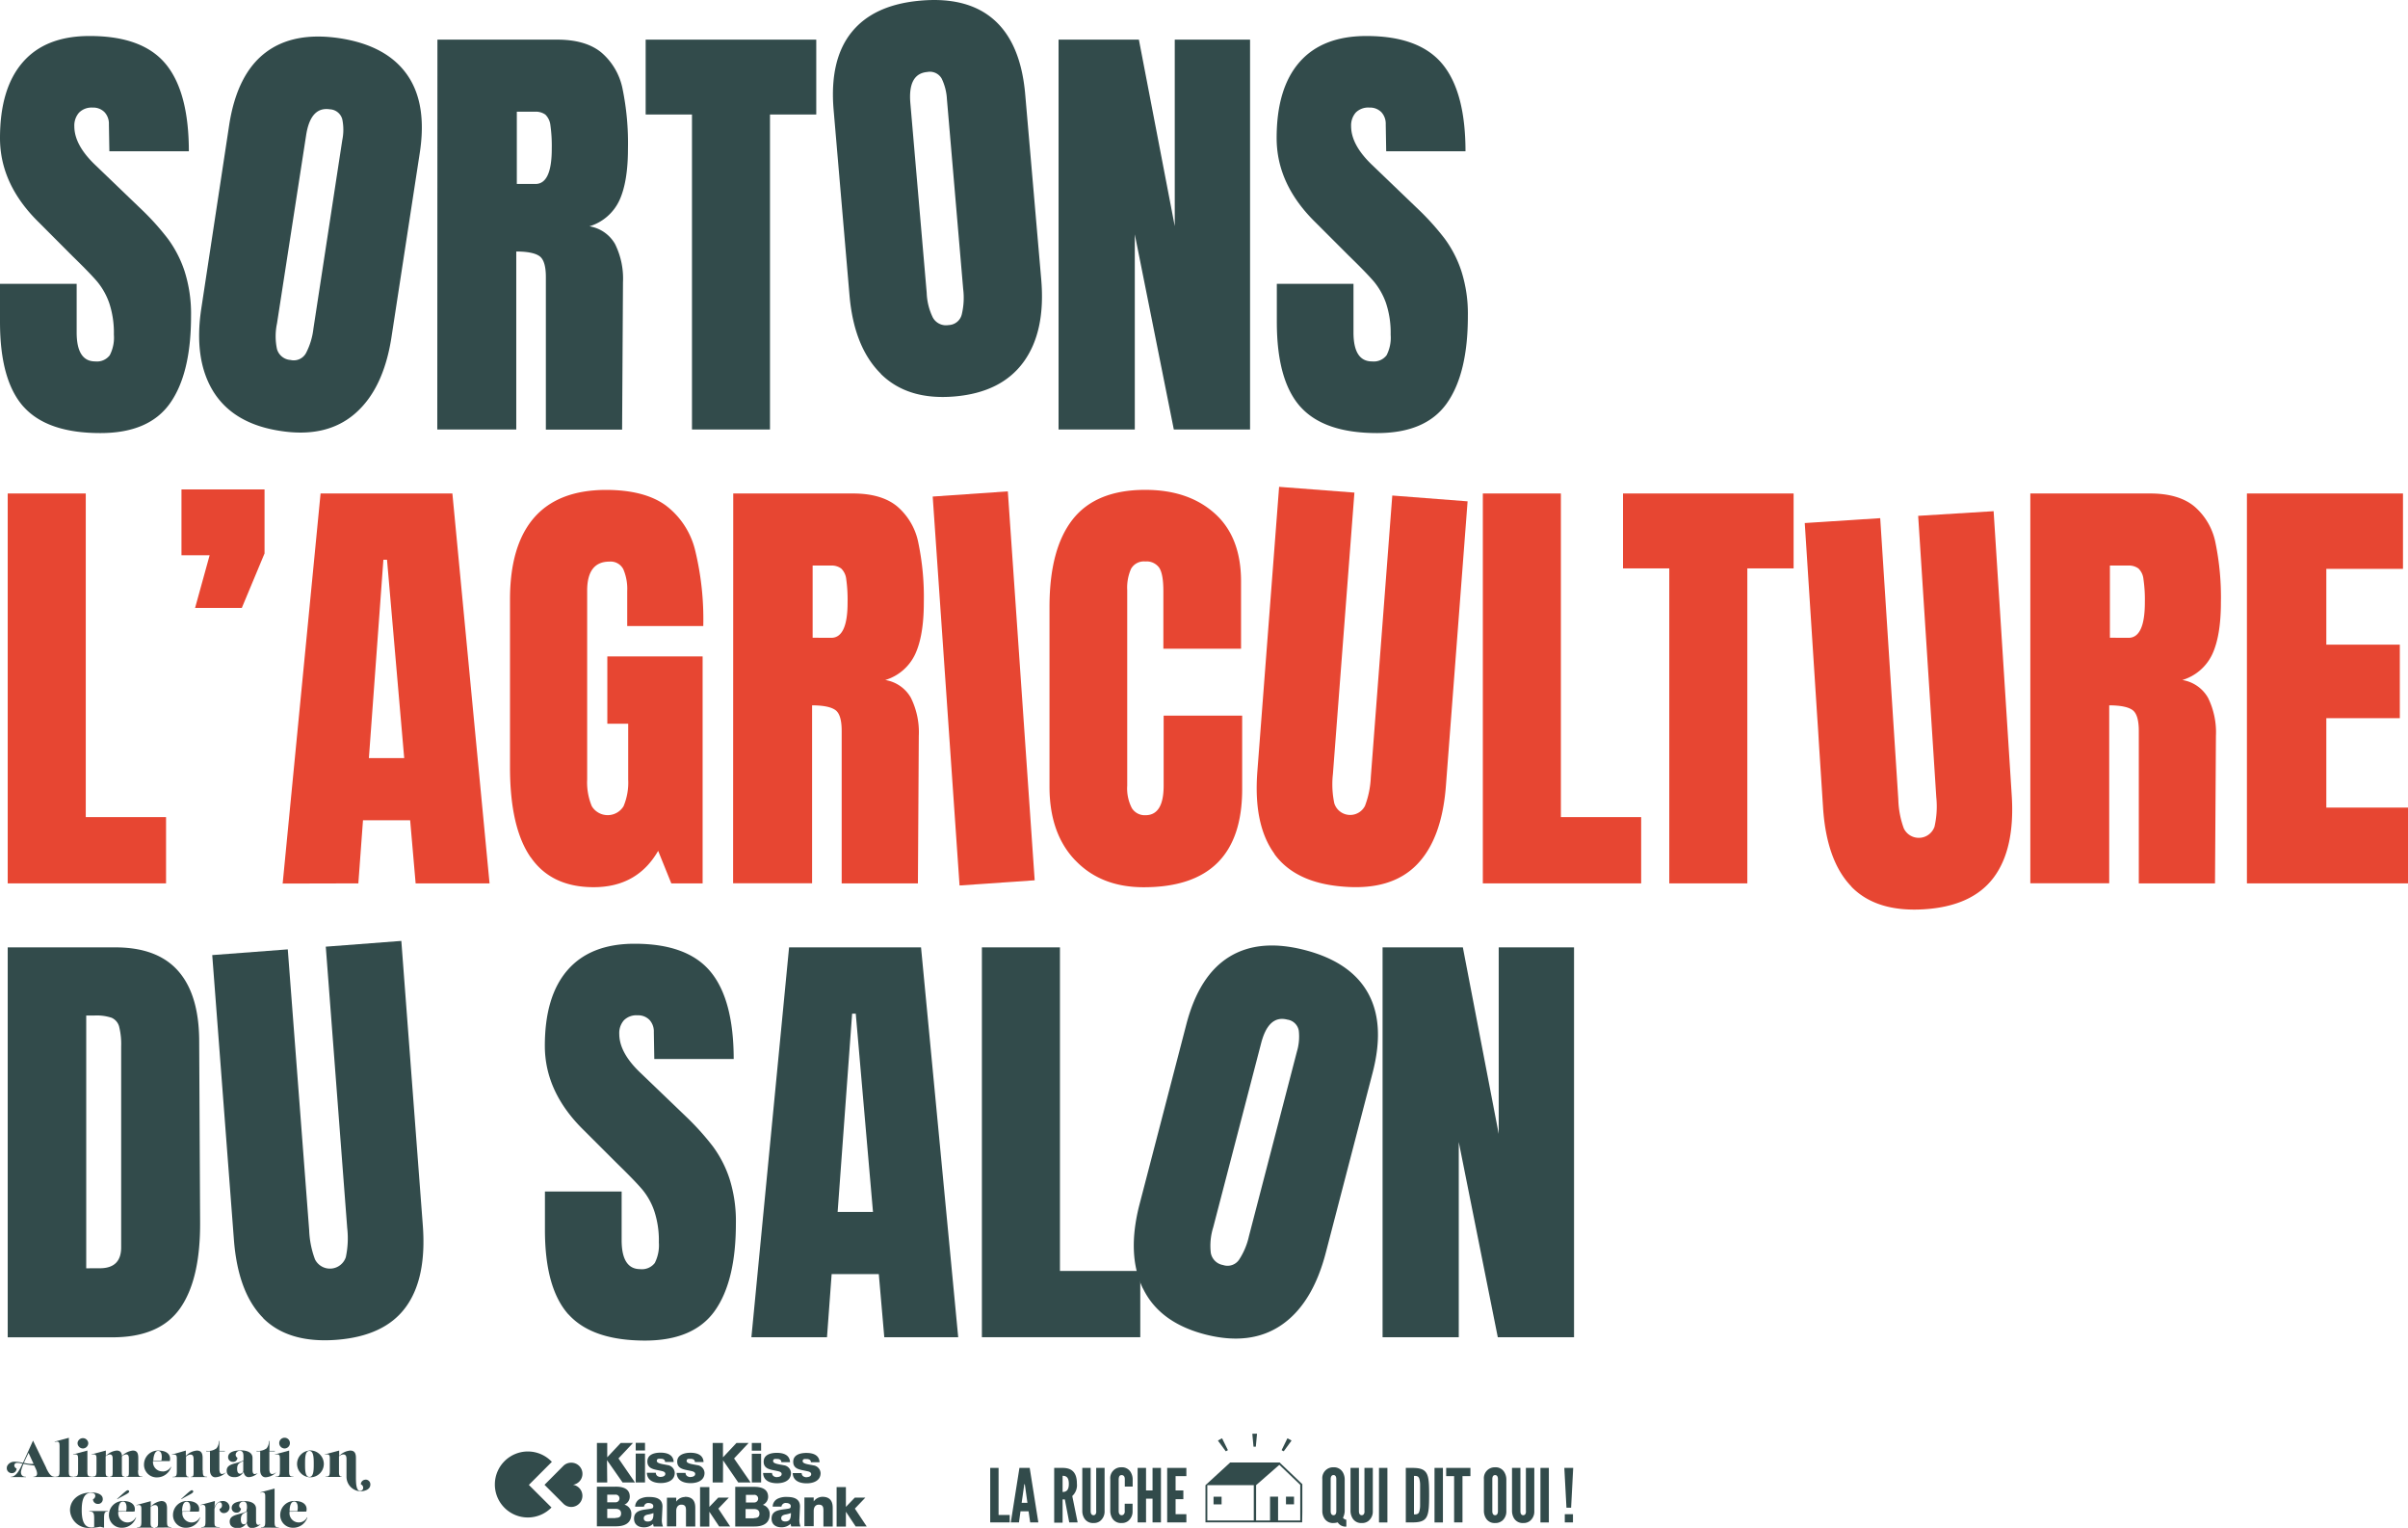 <svg xmlns="http://www.w3.org/2000/svg" xmlns:xlink="http://www.w3.org/1999/xlink" viewBox="0 0 518.29 328.78"><defs><style>.cls-1{fill:none;}.cls-2{fill:#324b4b;}.cls-3{fill:#e74632;}.cls-4{clip-path:url(#clip-path);}</style><clipPath id="clip-path"><rect class="cls-1" x="213.13" y="308.52" width="125.54" height="19.97"/></clipPath></defs><title>SAS part</title><g id="Calque_2" data-name="Calque 2"><g id="Calque_1-2" data-name="Calque 1"><path class="cls-2" d="M18.81,316.39v-4.25l-3.06.82,0,.07c.91-.21,1.06.08,1.06.79v2.57c0,1.14-.1,1.36-.93,1.36v.07h3.84v-.07c-.84,0-.93-.22-.93-1.36"/><path class="cls-2" d="M29.76,316.39v-2.68c0-1.09-.32-1.57-1.18-1.57a3.9,3.9,0,0,0-2.32,1.15c-.09-.79-.42-1.15-1.16-1.15a3.84,3.84,0,0,0-2.32,1.15l0-1.15-3.07.82,0,.07c.91-.21,1.06.08,1.06.79v2.57c0,1.14-.1,1.36-.93,1.36v.07h3.49v-.07c-.58,0-.59-.47-.59-1.15v-3.21a1.64,1.64,0,0,1,.91-.42c.6,0,.6.61.6,1v2.62c0,.86,0,1.15-.58,1.15v.07h3.13v-.07c-.56,0-.57-.29-.57-1.15v-2.89c0-.11,0-.22,0-.31a1.68,1.68,0,0,1,.91-.43c.6,0,.6.61.6,1v2.62c0,.86,0,1.15-.57,1.15v.07h3.48v-.07c-.83,0-.93-.22-.93-1.36"/><path class="cls-2" d="M17.81,311.69A1.17,1.17,0,0,0,19,310.52a1.16,1.16,0,0,0-2.31,0,1.17,1.17,0,0,0,1.15,1.17"/><path class="cls-2" d="M14.82,316.39v-7l-3.05.82,0,.08c.9-.22,1.05.07,1.05.79v5.32c0,1.14-.09,1.36-.93,1.36v.07h3.84v-.07c-.83,0-.93-.22-.93-1.36"/><path class="cls-2" d="M61.25,311.69a1.16,1.16,0,0,0,1.15-1.17,1.14,1.14,0,0,0-1.15-1.14,1.15,1.15,0,0,0-1.15,1.14,1.17,1.17,0,0,0,1.15,1.17"/><path class="cls-2" d="M7.23,315a6.26,6.26,0,0,1-2.09-.23c.42-.95.9-1.9,1-2.14Zm2.73.88L7.11,310l-2.17,4.79a6.72,6.72,0,0,0-1.83-.25,1.71,1.71,0,0,0-1.45.73h0a1.09,1.09,0,0,0-.2.65A1.06,1.06,0,0,0,2.57,317a1,1,0,0,0,1-1,.78.78,0,0,1-.5-.66A.64.64,0,0,1,3.2,315l.11-.12h0a.78.78,0,0,1,.37-.09h.06a3.87,3.87,0,0,1,.56.05l.54.12c-.58,1.24-1.32,2.82-2.51,2.82v.07H5.59v-.07c-.86,0-1.11-.49-1.08-1.1A7.29,7.29,0,0,1,5.07,315c.69.17,2.31.37,2.31.37l.3.65c.42.91.53,1.74-.49,1.74v.07h4.57v-.07c-.76,0-1.19-.57-1.8-1.83"/><path class="cls-2" d="M62.24,316.39v-4.25l-3.05.82,0,.07c.91-.21,1.06.08,1.06.79v2.57c0,1.14-.1,1.36-.93,1.36v.07h3.83v-.07c-.83,0-.93-.22-.93-1.36"/><path class="cls-2" d="M34.06,312.22c.85,0,.84,1.41.67,2.07H33c0-.74.28-2.07,1-2.07m.94,4.4a2,2,0,0,1-2-2.22h3.6c.34-1.36-.63-2.26-2.39-2.26A3,3,0,0,0,31,315a2.72,2.72,0,0,0,2.85,2.91,3.2,3.2,0,0,0,3-2.27l-.07,0a2,2,0,0,1-1.79,1"/><path class="cls-2" d="M59.36,316.86a1.35,1.35,0,0,1-.78.33c-.59,0-.6-.75-.6-1.16v-3.71h1.18v-.11H58v-2.14h-.11a2.56,2.56,0,0,1-.5,1.59,3,3,0,0,1-1.95.55h-.23v.11H56v4.07c0,.83.42,1.5,1.16,1.5a3.48,3.48,0,0,0,2.24-1Z"/><path class="cls-2" d="M78.67,318.41a1,1,0,0,0-1,1,.78.78,0,0,1,.5.71.66.66,0,0,1-.67.7c-.89,0-.89-1.91-.89-3v-4.11c0-1.09-.37-1.57-1.24-1.57A3.76,3.76,0,0,0,73,313.29l0-1.15-3.07.82,0,.07c.91-.21,1.06.08,1.06.79v2.57c0,1.14-.1,1.36-.93,1.36v.07h3.49v-.07c-.58,0-.59-.47-.59-1.15v-3.21a1.57,1.57,0,0,1,.94-.42c.62,0,.68.58.68,1v3.77a3.12,3.12,0,0,0,3,3.16c.94,0,2.13-.4,2.13-1.42a1,1,0,0,0-1.1-1.08"/><path class="cls-2" d="M66.59,317.81c-.93,0-.93-1.54-.93-2.79s0-2.8.93-2.8.94,1.58.94,2.8,0,2.79-.94,2.79m0-5.67A2.88,2.88,0,1,0,69.7,315a2.92,2.92,0,0,0-3.11-2.88"/><path class="cls-2" d="M43.61,316.39v-2.68c0-1.09-.38-1.57-1.24-1.57A3.76,3.76,0,0,0,40,313.29l0-1.15L37,313l0,.07c.91-.21,1.06.08,1.06.79v2.57c0,1.14-.09,1.36-.93,1.36v.07h3.5v-.07c-.58,0-.59-.47-.59-1.15v-3.21A1.55,1.55,0,0,1,41,313c.62,0,.67.58.67,1v2.62c0,.86,0,1.15-.58,1.15v.07h3.49v-.07c-.84,0-.93-.22-.93-1.36"/><path class="cls-2" d="M52.36,316.33a.73.73,0,0,1-.65.8c-.6,0-.67-.66-.67-1.06,0-1.19.56-1.23,1.32-1.72Zm2.48.87c-.49,0-.49-.61-.49-1v-2.47c0-1.24-1.26-1.63-2.48-1.63-1,0-2.77.17-2.77,1.47a1,1,0,0,0,1,1,.89.89,0,0,0,1-.89.71.71,0,0,1-.38-.62.89.89,0,0,1,.89-.87c.79,0,.79.72.79,1.39v.64c-1.21.84-3.61.55-3.61,2.24,0,.91.64,1.4,1.64,1.4a2.09,2.09,0,0,0,2-1.18c.1.72.5,1.18,1.11,1.18a2.89,2.89,0,0,0,1.87-.82l0-.05a.75.75,0,0,1-.47.17"/><path class="cls-2" d="M47.82,317.19c-.59,0-.6-.75-.6-1.16v-3.71H48.4v-.11H47.22v-2.14h-.11a2.51,2.51,0,0,1-.5,1.58,2.91,2.91,0,0,1-2,.56h-.23v.11h.81v4.07c0,.83.42,1.5,1.16,1.5a3.48,3.48,0,0,0,2.24-1l0-.05a1.35,1.35,0,0,1-.78.33"/><path class="cls-2" d="M62.33,325.18H64c.17-.66.18-2.07-.67-2.07s-1,1.32-1,2.07m0,.11a2,2,0,0,0,3.77,1.2l.07,0a3.19,3.19,0,0,1-3,2.26,2.72,2.72,0,0,1-2.85-2.9A3,3,0,0,1,63.54,323c1.76,0,2.73.91,2.39,2.27Zm-6.17,3.42v-.08c.84,0,.93-.21.93-1.35V322c0-.72-.15-1-1.05-.8l0-.07,3.06-.82v7c0,1.14.1,1.35.93,1.35v.08Zm-3-3.47c-.76.49-1.32.53-1.32,1.72,0,.4.07,1.05.67,1.05a.72.72,0,0,0,.65-.79Zm0-.73c0-.67,0-1.39-.79-1.39a.89.89,0,0,0-.89.87.71.71,0,0,0,.38.62.9.9,0,0,1-1,.89,1,1,0,0,1-1-1c0-1.31,1.79-1.48,2.77-1.48,1.22,0,2.48.4,2.48,1.64v2.47c0,.35,0,1,.49,1a.75.75,0,0,0,.47-.17l0,.05a2.88,2.88,0,0,1-1.87.81c-.6,0-1-.46-1.11-1.17a2.08,2.08,0,0,1-2,1.17c-1,0-1.65-.48-1.65-1.4,0-1.68,2.41-1.4,3.61-2.23Zm-7,0A1.8,1.8,0,0,1,47.91,323a1.39,1.39,0,0,1,1.5,1.33,1.22,1.22,0,0,1-1.16,1.26.9.9,0,0,1-1-.9.76.76,0,0,0,.53-.78c0-.31-.15-.64-.45-.64-.59,0-1,.78-1.17,1.41v2.58c0,1.14,0,1.35,1.14,1.35v.08H43.3v-.08c.83,0,.93-.21.93-1.35v-2.57c0-.71-.15-1-1.06-.79l0-.07,3.08-.83Zm-7,.7h1.71c.17-.66.18-2.07-.68-2.07s-1,1.32-1,2.07M39,322.54c1.1-1,2-1.87,2.29-1.87a.29.29,0,0,1,.3.3c0,.39-1.16.78-2.55,1.64Zm.26,2.75a2,2,0,0,0,3.77,1.2l.06,0a3.17,3.17,0,0,1-3,2.26,2.72,2.72,0,0,1-2.85-2.9A3,3,0,0,1,40.41,323c1.77,0,2.74.91,2.4,2.27Zm-5.82,3.42v-.08c.57,0,.58-.28.58-1.14v-2.62c0-.44,0-1-.67-1a1.59,1.59,0,0,0-.94.41v3.22c0,.67,0,1.14.59,1.14v.08h-3.5v-.08c.83,0,.93-.21.93-1.35v-2.57c0-.71-.15-1-1.06-.79l0-.07,3.08-.83,0,1.16A3.77,3.77,0,0,1,34.71,323c.86,0,1.24.48,1.24,1.57v2.69c0,1.14.09,1.35.93,1.35v.08Zm-8-3.53h1.71c.17-.66.18-2.07-.68-2.07s-1,1.32-1,2.07m-.26-2.64c1.1-1,2-1.87,2.29-1.87a.29.29,0,0,1,.3.3c0,.39-1.16.78-2.55,1.64Zm.26,2.75a2,2,0,0,0,3.77,1.2l.06,0a3.17,3.17,0,0,1-3,2.26,2.72,2.72,0,0,1-2.85-2.9A3,3,0,0,1,26.57,323c1.76,0,2.73.91,2.39,2.27Zm-5.86-4.14c1.22,0,2.51.37,2.51,1.41a1,1,0,0,1-1.1,1.06,1,1,0,0,1-1-1,.85.85,0,0,0,.49-.73c0-.32-.22-.66-.92-.66-1.78,0-2,2.16-2,3.72s.24,3.72,2,3.72a2.48,2.48,0,0,0,.68-.1v-1.52c0-1.29,0-1.81-1.05-1.81v-.08h4v.08c-.82,0-.82.52-.82,1.81v1.69l-.83-.21a11.17,11.17,0,0,1-2,.23A4,4,0,0,1,15.07,325c0-2.25,1.9-3.82,4.43-3.82"/><polygon class="cls-2" points="148.94 92.42 148.94 24.64 138.97 24.64 138.97 8.53 175.69 8.53 175.69 24.64 165.73 24.64 165.73 92.42 148.94 92.42"/><polygon class="cls-2" points="227.84 92.42 227.84 8.53 245.13 8.53 252.85 48.67 252.85 8.53 269.06 8.53 269.06 92.42 252.65 92.42 244.25 50.43 244.25 92.42 227.84 92.42"/><polygon class="cls-3" points="1.66 190.09 1.66 106.19 18.46 106.19 18.46 175.83 35.74 175.83 35.74 190.09 1.66 190.09"/><polygon class="cls-3" points="41.99 130.81 45.12 119.48 39.06 119.48 39.06 105.31 56.94 105.31 56.94 119.09 52.05 130.81 41.99 130.81"/><path class="cls-3" d="M79.4,163.13H87L83.3,120.45h-.78Zm-18.56,27L69,106.19H97.37l8,83.9H89.46l-1.18-13.58H78.13l-1,13.58Z"/><rect class="cls-3" x="203.62" y="106.19" width="16.21" height="83.89" transform="translate(-9.7 14.94) rotate(-3.95)"/><polygon class="cls-3" points="319.16 190.09 319.16 106.19 335.96 106.19 335.96 175.83 353.24 175.83 353.24 190.09 319.16 190.09"/><polygon class="cls-3" points="359.29 190.09 359.29 122.31 349.33 122.31 349.33 106.19 386.05 106.19 386.05 122.31 376.09 122.31 376.09 190.09 359.29 190.09"/><polygon class="cls-3" points="483.62 106.19 483.62 190.09 518.29 190.09 518.29 173.78 500.71 173.78 500.71 154.54 516.53 154.54 516.53 138.72 500.71 138.72 500.71 122.41 517.21 122.41 517.21 106.19 483.62 106.19"/><path class="cls-2" d="M183.41,218.12h.78l3.71,42.67h-7.61Zm-13.57-14.26-8.11,83.89H178l1-13.58h10.15l1.18,13.58h15.91l-8-83.89Z"/><polygon class="cls-2" points="211.34 203.86 211.34 287.75 245.43 287.75 245.43 273.49 228.14 273.49 228.14 203.86 211.34 203.86"/><polygon class="cls-2" points="322.58 203.86 322.58 244 314.86 203.86 297.58 203.86 297.58 287.75 313.98 287.75 313.98 245.75 322.38 287.75 338.79 287.75 338.79 203.86 322.58 203.86"/><path class="cls-2" d="M5.08,87.54Q0,81.87,0,69.28V61.07H16.5V71.52q0,6.26,4,6.25a3.46,3.46,0,0,0,3.12-1.32A8.26,8.26,0,0,0,24.51,72a20.22,20.22,0,0,0-1-6.79,15,15,0,0,0-2.49-4.49c-1-1.2-2.82-3.08-5.42-5.61L8.4,47.89Q0,39.69,0,29.72,0,19,4.93,13.36T19.34,7.75q11.33,0,16.31,6t5,18.8H23.54l-.1-5.77a3.66,3.66,0,0,0-.93-2.63,3.41,3.41,0,0,0-2.59-1A3.79,3.79,0,0,0,17,24.25a4.21,4.21,0,0,0-1,2.93q0,4.11,4.69,8.5l9.76,9.38a55.23,55.23,0,0,1,5.67,6.3,24.77,24.77,0,0,1,3.61,7A30.23,30.23,0,0,1,41.12,68q0,12.4-4.54,18.8t-15,6.39q-11.41,0-16.5-5.66"/><path class="cls-2" d="M65.85,76a15.14,15.14,0,0,0,1.61-5.29l6.21-40.55a11.14,11.14,0,0,0,0-4.5,2.9,2.9,0,0,0-2.68-2.14q-4.16-.63-5.11,5.64L59.62,69.6a13.31,13.31,0,0,0,0,5.53,3.24,3.24,0,0,0,2.91,2.33A3,3,0,0,0,65.85,76M45.91,84.24q-4.27-6.93-2.56-18l6-39.48Q51.05,16,57.09,11.36T73.18,8.24q10,1.55,14.42,7.8t2.73,17L84.27,72.49Q82.56,83.68,76.41,89T60.23,92.71q-10-1.54-14.32-8.47"/><path class="cls-2" d="M115.24,39.59q3.53,0,3.52-7.62a31.88,31.88,0,0,0-.29-5,3.76,3.76,0,0,0-1.08-2.3,3.51,3.51,0,0,0-2.25-.63h-3.9V39.59ZM94.15,8.53h25.78q6.15,0,9.52,2.78A13.82,13.82,0,0,1,134,19.13,58.15,58.15,0,0,1,135.16,32q0,7.13-1.85,11.13a10.45,10.45,0,0,1-6.44,5.57,7.76,7.76,0,0,1,5.51,3.81,16.7,16.7,0,0,1,1.71,8.2l-.19,31.74H117.49V59.61c0-2.35-.46-3.84-1.37-4.49s-2.57-1-5-1V92.42h-17Z"/><path class="cls-2" d="M207,67.69a15.37,15.37,0,0,0,.31-5.51l-3.5-40.87a11.6,11.6,0,0,0-1.11-4.37,2.92,2.92,0,0,0-3.11-1.45q-4.19.36-3.65,6.69L199.46,63a13.12,13.12,0,0,0,1.34,5.37,3.24,3.24,0,0,0,3.37,1.58A3,3,0,0,0,207,67.69M189.58,80.41q-5.79-5.73-6.74-16.92l-3.41-39.8q-.93-10.8,3.86-16.75T198.19.13Q208.32-.74,214,4.31t6.65,15.85L224.1,60q1,11.28-3.77,17.86t-14.85,7.45q-10.11.87-15.9-4.86"/><path class="cls-2" d="M279.9,87.54q-5.08-5.67-5.08-18.26V61.07h16.5V71.52q0,6.26,4,6.25a3.46,3.46,0,0,0,3.12-1.32,8.26,8.26,0,0,0,.88-4.44,20.22,20.22,0,0,0-1-6.79,15.26,15.26,0,0,0-2.49-4.49c-1-1.2-2.82-3.08-5.42-5.61l-7.23-7.23q-8.4-8.2-8.4-18.17,0-10.74,4.93-16.36t14.41-5.61q11.32,0,16.31,6t5,18.8H298.36l-.1-5.77a3.66,3.66,0,0,0-.93-2.63,3.41,3.41,0,0,0-2.59-1,3.79,3.79,0,0,0-2.93,1.07,4.21,4.21,0,0,0-1,2.93q0,4.11,4.68,8.5l9.77,9.38a55.23,55.23,0,0,1,5.67,6.3,24.77,24.77,0,0,1,3.61,7A30.23,30.23,0,0,1,315.94,68q0,12.4-4.54,18.8t-15,6.39q-11.43,0-16.5-5.66"/><path class="cls-3" d="M114.21,184.47q-4.44-6.39-4.44-19.39V129q0-11.62,5.17-17.58t15.44-6q8.3,0,12.89,3.32a17.15,17.15,0,0,1,6.35,9.67,62.74,62.74,0,0,1,1.75,16.31H135v-7.52a10.76,10.76,0,0,0-.83-4.69,3.06,3.06,0,0,0-3-1.66c-3.19,0-4.79,2.09-4.79,6.25v40.63a13.3,13.3,0,0,0,1,5.76,4,4,0,0,0,6.83,0,13.15,13.15,0,0,0,1-5.76v-12h-4.49V141.25h20.51v48.84h-6.74l-2.83-7q-4.5,7.81-13.87,7.82-9.09,0-13.53-6.4"/><path class="cls-3" d="M178.91,137.25q3.53,0,3.52-7.62a31.88,31.88,0,0,0-.29-5,3.73,3.73,0,0,0-1.08-2.29,3.44,3.44,0,0,0-2.24-.64h-3.91v15.53Zm-21.09-31.06H183.6q6.15,0,9.52,2.79a13.79,13.79,0,0,1,4.54,7.81,57.48,57.48,0,0,1,1.18,12.84q0,7.14-1.86,11.14a10.43,10.43,0,0,1-6.44,5.56,7.74,7.74,0,0,1,5.51,3.81,16.74,16.74,0,0,1,1.71,8.21l-.19,31.74H181.16V157.27c0-2.34-.45-3.84-1.37-4.49s-2.57-1-5-1v38.29h-17Z"/><path class="cls-3" d="M231.41,185.11q-5.52-5.78-5.52-15.83V130.61q0-12.5,5-18.85t15.62-6.35q9.28,0,14.95,5.08t5.66,14.65v14.45H250.4v-12.4c0-2.41-.29-4.07-.88-5a3.32,3.32,0,0,0-3-1.37,3.17,3.17,0,0,0-3.07,1.57,10,10,0,0,0-.83,4.59v42.09a9.2,9.2,0,0,0,1,4.83,3.26,3.26,0,0,0,2.93,1.52q3.91,0,3.91-6.35V154h16.9v15.82q0,21.1-21.2,21.1-9.18,0-14.69-5.76"/><path class="cls-3" d="M274.31,183.73q-4.56-6.24-3.68-17.72l4.68-61.25L291.52,106l-4.63,60.57a20,20,0,0,0,.3,6.29,3.58,3.58,0,0,0,6.6.56,19.72,19.72,0,0,0,1.26-6.22l4.62-60.57,16.21,1.25-4.67,61.25q-.88,11.49-6.33,17t-15.73,4.66q-10.29-.78-14.84-7"/><path class="cls-3" d="M398.52,190.8q-5.38-5.52-6.13-17l-3.94-61.25,16.24-1.05,3.9,60.57a19.58,19.58,0,0,0,1.18,6.19,3.58,3.58,0,0,0,6.61-.38,19.69,19.69,0,0,0,.38-6.33L412.86,111l16.24-1L433,171.17q.73,11.49-3.89,17.66t-14.94,6.83q-10.31.66-15.69-4.86"/><path class="cls-3" d="M458.13,137.25c2.34,0,3.52-2.54,3.52-7.62a30.44,30.44,0,0,0-.3-5,3.67,3.67,0,0,0-1.07-2.29,3.45,3.45,0,0,0-2.25-.64h-3.9v15.53ZM437,106.19h25.79q6.15,0,9.52,2.79a13.79,13.79,0,0,1,4.54,7.81,58.15,58.15,0,0,1,1.17,12.84q0,7.14-1.85,11.14a10.42,10.42,0,0,1-6.45,5.56,7.76,7.76,0,0,1,5.52,3.81,16.74,16.74,0,0,1,1.71,8.21l-.2,31.74h-16.4V157.27c0-2.34-.46-3.84-1.37-4.49s-2.57-1-5-1v38.29H437Z"/><path class="cls-2" d="M21.49,272.91q4.59,0,4.59-4.5V225.15a15.42,15.42,0,0,0-.44-4.25A2.87,2.87,0,0,0,24,219a10.2,10.2,0,0,0-3.62-.48H18.56v54.4ZM1.66,203.86H24.81q9,0,13.47,5t4.59,14.74l.2,39.27q.09,12.4-4.3,18.65t-14.55,6.25H1.66Z"/><path class="cls-2" d="M56.67,283.64q-5.46-5.46-6.33-16.93l-4.66-61.19,16.26-1.23,4.61,60.5A19.81,19.81,0,0,0,67.8,271a3.6,3.6,0,0,0,6.63-.46,19.51,19.51,0,0,0,.3-6.33l-4.61-60.5,16.26-1.24L91,263.61q.88,11.49-3.69,17.7t-14.9,7q-10.32.78-15.78-4.67"/><path class="cls-2" d="M122.37,282.87q-5.09-5.67-5.08-18.27v-8.2H133.8v10.45q0,6.25,4,6.25a3.49,3.49,0,0,0,3.13-1.32,8.41,8.41,0,0,0,.88-4.44,20.11,20.11,0,0,0-1-6.79,14.7,14.7,0,0,0-2.49-4.49q-1.51-1.81-5.42-5.62l-7.23-7.22q-8.4-8.21-8.4-18.17,0-10.74,4.94-16.36t14.4-5.61q11.33,0,16.31,6t5,18.8H140.83l-.1-5.76a3.67,3.67,0,0,0-.93-2.64,3.38,3.38,0,0,0-2.58-1,3.77,3.77,0,0,0-2.93,1.07,4.15,4.15,0,0,0-1,2.93q0,4.11,4.69,8.5l9.76,9.37a57,57,0,0,1,5.67,6.3,24.65,24.65,0,0,1,3.61,7,30.23,30.23,0,0,1,1.37,9.62q0,12.41-4.54,18.8t-15,6.4q-11.43,0-16.51-5.66"/><path class="cls-2" d="M266.68,271.09a15.2,15.2,0,0,0,2.14-5.09l10.32-39.7a11.32,11.32,0,0,0,.41-4.49,2.9,2.9,0,0,0-2.45-2.4q-4.07-1.07-5.66,5.09l-10.31,39.6a13.25,13.25,0,0,0-.52,5.51,3.23,3.23,0,0,0,2.65,2.61,3,3,0,0,0,3.42-1.13M246,277.27q-3.54-7.33-.71-18.2l10.06-38.66q2.73-10.49,9.22-14.5t16.32-1.46q9.83,2.56,13.55,9.23t1,17.16l-10.06,38.65q-2.85,11-9.5,15.59t-16.48,2.07q-9.84-2.55-13.38-9.88"/><g class="cls-4"><path class="cls-2" d="M270.55,308.52h-.95a0,0,0,0,0-.05.05l.25,2.73s0,0,.05,0h.45s0,0,0,0l.25-2.73s0-.05,0-.05"/><path class="cls-2" d="M263,309.51l-.83.46s0,0,0,.06l1.65,2.25s0,0,.06,0l.39-.21s0,0,0-.06l-1.22-2.48s0,0-.06,0"/><path class="cls-2" d="M277.14,309.51l.82.46s0,0,0,.06l-1.64,2.25a0,0,0,0,1-.07,0l-.38-.21s0,0,0-.06l1.21-2.48s0,0,.07,0"/></g><rect class="cls-2" x="276.79" y="322.06" width="1.73" height="1.65"/><rect class="cls-2" x="261.2" y="322.07" width="1.73" height="1.65"/><path class="cls-2" d="M269.86,319.58h0v7.6h-10v-7.6Zm10-.07v7.67h-4.77v-5.12h-1.73v5.12h-3v-7.6l5-4.37Zm.45,5.86v-6h0l-4.88-4.66H264.78l-5.32,4.88v8h20.81Z"/><g class="cls-4"><path class="cls-2" d="M287.62,325.19v-6.91c0-.43-.13-.87-.6-.87s-.61.45-.61.87v6.91c0,.44.16.86.61.86s.6-.41.6-.86m1.44,1.42a1.16,1.16,0,0,0,.72.42v1.47a2,2,0,0,1-1.86-.91,3.27,3.27,0,0,1-.9.14,2.15,2.15,0,0,1-2.11-1.26,2.91,2.91,0,0,1-.3-1.28v-6.91a2.33,2.33,0,0,1,2.41-2.54,2.18,2.18,0,0,1,2.11,1.28,3.12,3.12,0,0,1,.3,1.26v6.91a3.63,3.63,0,0,1-.37,1.42"/><path class="cls-2" d="M293.68,325.19v-9.32h1.8v9.32a2.57,2.57,0,0,1-1,2.14,2.17,2.17,0,0,1-1.39.4,2.14,2.14,0,0,1-2.1-1.26,3.06,3.06,0,0,1-.31-1.28v-9.32h1.81v9.32c0,.44.15.86.6.86s.61-.41.61-.86"/></g><rect class="cls-2" x="296.81" y="315.87" width="1.81" height="11.74"/><g class="cls-4"><path class="cls-2" d="M305.49,325.24a4.78,4.78,0,0,0,.17-1.25c0-.56,0-1.31,0-2.26s0-1.71,0-2.27a5.06,5.06,0,0,0-.17-1.25c-.18-.56-.53-.62-1.15-.62v8.29c.62,0,1-.07,1.15-.64M304,327.6h-1.42V315.87H304c1.68,0,2.58.32,3.07,1.21s.53,2.36.53,4.66-.06,3.75-.53,4.65-1.39,1.21-3.07,1.21"/></g><rect class="cls-2" x="308.76" y="315.87" width="1.81" height="11.74"/><polygon class="cls-2" points="311.27 315.87 316.49 315.87 316.49 317.64 314.78 317.64 314.78 327.6 312.98 327.6 312.98 317.64 311.27 317.64 311.27 315.87"/><g class="cls-4"><path class="cls-2" d="M322.41,325.19v-6.91c0-.43-.13-.86-.61-.86s-.6.44-.6.86v6.91c0,.44.15.86.6.86s.61-.41.61-.86m.78,2.14a2.17,2.17,0,0,1-1.39.4,2.14,2.14,0,0,1-2.1-1.26,3.06,3.06,0,0,1-.31-1.28v-6.91a2.34,2.34,0,0,1,2.41-2.54,2.16,2.16,0,0,1,2.11,1.28,3,3,0,0,1,.31,1.26v6.91a2.58,2.58,0,0,1-1,2.14"/><path class="cls-2" d="M328.43,325.19v-9.32h1.81v9.32a2.57,2.57,0,0,1-1,2.14,2.21,2.21,0,0,1-1.39.4,2.16,2.16,0,0,1-2.11-1.26,3.21,3.21,0,0,1-.3-1.28v-9.32h1.81v9.32c0,.44.15.86.6.86s.6-.41.6-.86"/></g><rect class="cls-2" x="331.56" y="315.87" width="1.81" height="11.74"/><path class="cls-2" d="M336.8,327.6h1.76v-1.77H336.8Zm-.1-11.73.46,8.57h1l.45-8.57Z"/><polygon class="cls-2" points="213.13 315.87 213.13 327.6 217.33 327.6 217.33 326 214.93 326 214.93 315.87 213.13 315.87"/><g class="cls-4"><path class="cls-2" d="M220.57,319.38h-.1c-.2,1.32-.37,2.67-.57,4h1.24l-.52-3.71Zm-1.15-3.51h2.21l1.86,11.73h-1.76l-.34-2.39h-1.74l-.33,2.39h-1.76Z"/><path class="cls-2" d="M230.05,319.31c0-1.2-.38-1.74-1.34-1.74v3.48c.94,0,1.34-.54,1.34-1.74m-.86,3.34h-.48v5H226.9V315.87h1.81c2.16,0,3.08,1.16,3.08,3.38a3.15,3.15,0,0,1-1,2.67l1.16,5.68h-1.81Z"/><path class="cls-2" d="M235.94,325.19v-9.32h1.81v9.32a2.6,2.6,0,0,1-1,2.14,2.21,2.21,0,0,1-1.39.4,2.15,2.15,0,0,1-2.11-1.26,2.91,2.91,0,0,1-.3-1.28v-9.32h1.8v9.32c0,.44.16.86.61.86s.6-.41.6-.86"/><path class="cls-2" d="M242.08,325.19v-1.61h1.69v1.61a2.57,2.57,0,0,1-1,2.14,2.19,2.19,0,0,1-1.39.4,2.16,2.16,0,0,1-2.11-1.26,3.21,3.21,0,0,1-.3-1.28v-6.91a2.33,2.33,0,0,1,2.41-2.54,2.16,2.16,0,0,1,2.11,1.28,3,3,0,0,1,.3,1.26v1.61h-1.69v-1.61c0-.45-.17-.86-.69-.86s-.59.44-.63.86v6.91c0,.43.18.86.63.86s.69-.38.69-.86"/></g><polygon class="cls-2" points="246.67 322.49 246.67 327.6 244.86 327.6 244.86 315.87 246.67 315.87 246.67 320.72 248.07 320.72 248.07 315.87 249.88 315.87 249.88 327.6 248.07 327.6 248.07 322.49 246.67 322.49"/><polygon class="cls-2" points="255.35 315.87 255.35 317.64 253.03 317.64 253.03 320.72 254.7 320.72 254.7 322.6 253.03 322.6 253.03 325.83 255.35 325.83 255.35 327.6 251.22 327.6 251.22 315.87 255.35 315.87"/><path class="cls-2" d="M123.35,319.5a2.39,2.39,0,0,0-.42-4.75,2.38,2.38,0,0,0-1.65.66h0l-4.08,4.1,4,4a2.4,2.4,0,1,0,2.17-4m-4.59-4.94a7.1,7.1,0,1,0-.08,9.82l-4.87-4.86Zm43.48,12.15h-1.78v-2h1.78c.67,0,1.2.25,1.2,1s-.49.95-1.2.95m-1.71-5h1.72a.8.8,0,0,1,.91.83.83.83,0,0,1-.91.81h-1.72Zm3.66,2.14a1.9,1.9,0,0,0,1.12-1.72c0-1.78-1.61-2.16-3.08-2.14h-4v8.53h4.1c1.83,0,3.32-.62,3.32-2.65a2,2,0,0,0-1.47-2m-24.8,3.58c-.45,0-.84-.2-.84-.7s.38-.68.83-.79a5.62,5.62,0,0,0,1.25-.33c.05,1.27-.27,1.82-1.24,1.82m3.19-3.21c0-1.75-1.41-2.07-2.88-2.07a4.06,4.06,0,0,0-2,.42,1.91,1.91,0,0,0-1,1.66h1.9a.9.9,0,0,1,1-.78c.42,0,1,.18,1,.65s-.19.5-.54.57c-1.4.28-3.6.13-3.6,2.14,0,1.28.93,1.87,2.11,1.87a2.79,2.79,0,0,0,2-.76,2.3,2.3,0,0,0,.12.58h2a3.57,3.57,0,0,1-.24-1.58Zm4.9-2.07a2.33,2.33,0,0,0-1.94,1h0v-.85h-2v6.18h2V325.1c0-.68.34-1.32,1.1-1.32,1.11,0,1,.86,1,1.7v3h2v-4c0-.89-.16-2.39-2.22-2.39m-15,4.59H130.7v-2h1.78c.67,0,1.2.25,1.2,1s-.49.95-1.2.95m-1.78-5h1.72a.8.8,0,0,1,.91.83.82.82,0,0,1-.91.81H130.7Zm3.73,2.14a1.9,1.9,0,0,0,1.12-1.72c0-1.78-1.61-2.16-3.08-2.14h-4v8.53h4.1c1.83,0,3.32-.62,3.32-2.65a2,2,0,0,0-1.47-2m22.46-1.53h-2.28l-1.92,2V320h-2v8.5h2V325.3l2.11,3.17h2.37l-2.55-3.84Zm20.2-.17a2.34,2.34,0,0,0-1.94,1h0v-.85h-2v6.18h2V325.1c0-.68.33-1.32,1.09-1.32,1.11,0,1,.86,1,1.7v3h2v-4c0-.89-.17-2.39-2.23-2.39m9.26.17h-2.27l-1.92,2V320h-2v8.5h2V325.3l2.1,3.17h2.38l-2.55-3.84ZM169,327.4c-.45,0-.85-.2-.85-.7s.38-.68.84-.79a5.77,5.77,0,0,0,1.25-.33c0,1.27-.28,1.82-1.24,1.82m3.19-3.21c0-1.75-1.42-2.07-2.88-2.07a4.1,4.1,0,0,0-2,.42,1.93,1.93,0,0,0-1,1.66h1.89a.91.91,0,0,1,1-.78c.42,0,1,.18,1,.65s-.19.5-.53.57c-1.41.28-3.6.13-3.6,2.14,0,1.28.93,1.87,2.11,1.87a2.77,2.77,0,0,0,2-.76,2.85,2.85,0,0,0,.12.58h2a3.57,3.57,0,0,1-.24-1.58Zm-8.37-13.68h-2v1.65h2Zm0,2.32h-2V319h2Zm-8.19,1.41,3.27,4.77h2.67L158,313.84l3.13-3.33h-2.62l-2.9,3.09v-3.09h-2.22V319h2.22Zm18,3.64a1.28,1.28,0,0,1-.75-.21.84.84,0,0,1-.33-.69h-1.93c.06,1.72,1.56,2.21,3,2.21s3-.55,3-2.2a1.77,1.77,0,0,0-1.58-1.67c-.92-.2-2.28-.31-2.28-.89s.53-.47.87-.47a1.17,1.17,0,0,1,.64.16.57.57,0,0,1,.26.53h1.87c-.07-1.6-1.49-2-2.84-2s-2.83.41-2.83,1.9c0,1.66,1.6,1.7,2.87,2,.36.08,1,.18,1,.66s-.56.65-1,.65m-6.34,0a1.28,1.28,0,0,1-.75-.21.85.85,0,0,1-.34-.69h-1.92c.06,1.72,1.56,2.21,3,2.21s3-.55,3-2.2a1.75,1.75,0,0,0-1.57-1.67c-.93-.2-2.28-.31-2.28-.89s.53-.47.87-.47a1.17,1.17,0,0,1,.64.16.57.57,0,0,1,.26.53h1.87c-.07-1.6-1.49-2-2.84-2s-2.83.41-2.83,1.9c0,1.66,1.6,1.7,2.87,2,.36.08,1,.18,1,.66s-.56.65-1,.65m-28.41-7.37h-2v1.65h2Zm0,2.32h-2V319h2Zm-8.18,1.41L134,319h2.67l-3.55-5.17,3.13-3.33H133.6l-2.9,3.09v-3.09h-2.22V319h2.22Zm18,3.64a1.28,1.28,0,0,1-.75-.21.82.82,0,0,1-.34-.69h-1.92c.06,1.72,1.56,2.21,3,2.21s3-.55,3-2.2a1.75,1.75,0,0,0-1.57-1.67c-.93-.2-2.28-.31-2.28-.89s.53-.47.87-.47a1.17,1.17,0,0,1,.64.16.59.59,0,0,1,.26.53h1.87c-.07-1.6-1.49-2-2.85-2-1.21,0-2.82.41-2.82,1.9,0,1.66,1.6,1.7,2.87,2,.36.08,1,.18,1,.66s-.56.65-.95.65m-6.44,0a1.28,1.28,0,0,1-.75-.21.84.84,0,0,1-.33-.69h-1.93c.06,1.72,1.56,2.21,3,2.21s3-.55,3-2.2a1.77,1.77,0,0,0-1.58-1.67c-.92-.2-2.28-.31-2.28-.89s.53-.47.87-.47a1.17,1.17,0,0,1,.64.16.57.57,0,0,1,.26.53H145c-.07-1.6-1.49-2-2.84-2s-2.82.41-2.82,1.9c0,1.66,1.59,1.7,2.86,2,.36.08,1,.18,1,.66s-.56.65-.95.65"/></g></g></svg>